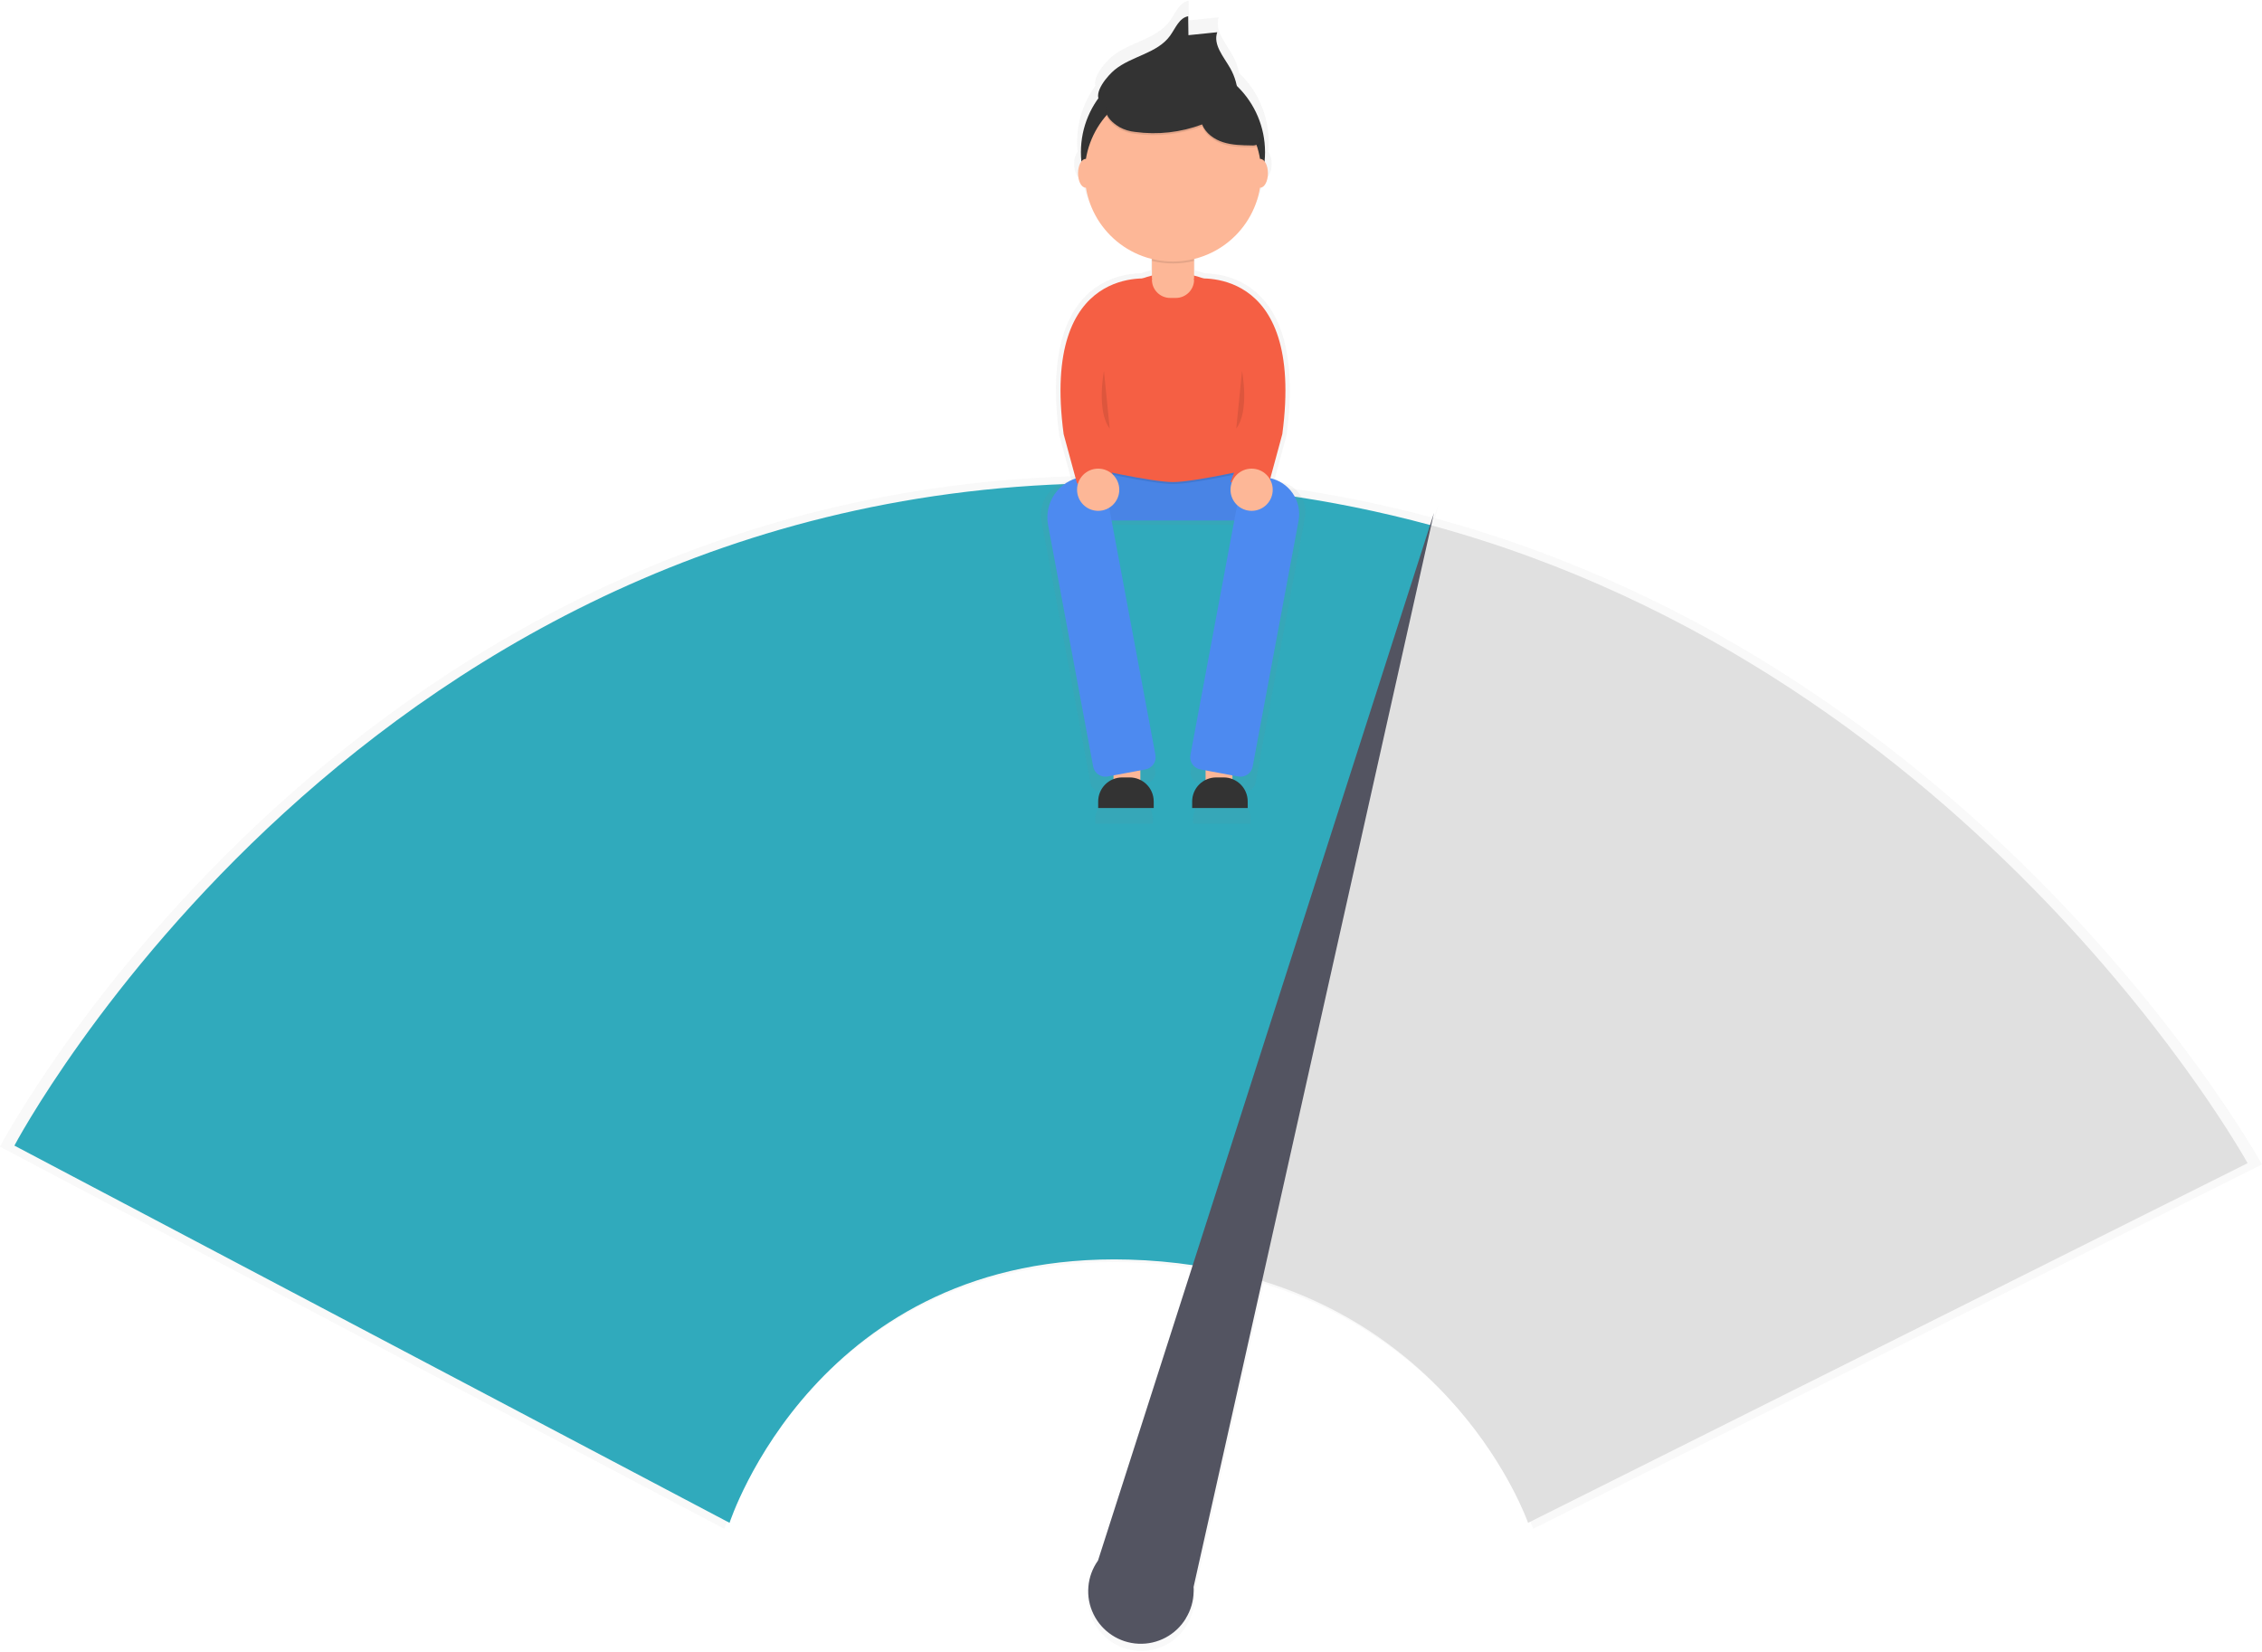 <?xml version="1.0" encoding="UTF-8"?>
<svg width="942px" height="688px" viewBox="0 0 942 688" version="1.1" xmlns="http://www.w3.org/2000/svg" xmlns:xlink="http://www.w3.org/1999/xlink">
    <!-- Generator: Sketch 48.1 (47250) - http://www.bohemiancoding.com/sketch -->
    <title>determine</title>
    <desc>Created with Sketch.</desc>
    <defs>
        <linearGradient x1="60000%" y1="82436%" x2="60000%" y2="33487%" id="linearGradient-1">
            <stop stop-color="#808080" stop-opacity="0.25" offset="0%"></stop>
            <stop stop-color="#808080" stop-opacity="0.12" offset="54%"></stop>
            <stop stop-color="#808080" stop-opacity="0.1" offset="100%"></stop>
        </linearGradient>
        <linearGradient x1="61759%" y1="47982%" x2="61759%" y2="13705%" id="linearGradient-2">
            <stop stop-color="#808080" stop-opacity="0.25" offset="0%"></stop>
            <stop stop-color="#808080" stop-opacity="0.12" offset="54%"></stop>
            <stop stop-color="#808080" stop-opacity="0.1" offset="100%"></stop>
        </linearGradient>
    </defs>
    <g id="Page-1" stroke="none" stroke-width="1" fill="none" fill-rule="evenodd">
        <g id="determine" fill-rule="nonzero">
            <rect id="Rectangle-path" fill="#E0E0E0" x="289.97" y="264.92" width="281.63" height="6.87" rx="2.98"></rect>
            <rect id="Rectangle-path" fill="#E0E0E0" x="289.97" y="285.53" width="281.63" height="6.87" rx="2.98"></rect>
            <rect id="Rectangle-path" fill="#E0E0E0" x="289.97" y="313" width="281.63" height="6.87" rx="2.98"></rect>
            <rect id="Rectangle-path" fill="#E0E0E0" x="289.97" y="333.61" width="212.94" height="6.87" rx="2.98"></rect>
            <g id="Group" opacity="0.5" transform="translate(0, 198)" fill="url(#linearGradient-1)">
                <path d="M597.64,17.88 L598.81,12.66 L597.17,17.76 C554.518,6.24 510.55,0.31 466.37,0.12 C148.05,-1.76 0,279.57 0,279.57 L301.66,438.73 C301.66,438.73 338.66,323.99 470.07,327.73 C479.109,327.976 488.125,328.764 497.07,330.09 L457.09,454.62 C452.438,461.241 451.757,469.869 455.313,477.138 C458.869,484.407 466.098,489.165 474.18,489.557 C482.263,489.948 489.918,485.911 494.16,479.02 L494.16,478.96 C496.235,475.588 497.364,471.719 497.43,467.76 C497.43,467.09 497.43,466.42 497.36,465.76 L526.26,336.62 C612.36,363.1 638.45,438.72 638.45,438.72 L942,286.97 C942,286.97 828,80.44 597.64,17.88 Z" id="Shape"></path>
            </g>
            <path d="M466.43,201.24 C152.17,199.41 6,477.13 6,477.13 L303.82,634.24 C303.82,634.24 340.36,520.96 470.09,524.61 C479.228,524.857 488.341,525.665 497.38,527.03 L596,218.78 C553.756,207.327 510.199,201.431 466.43,201.24 Z" id="Shape" fill="#30AABC"></path>
            <path d="M596,218.78 L497.38,527.06 C605,543.41 636.35,634.24 636.35,634.24 L936,484.44 C936,484.44 823.41,280.54 596,218.78 Z" id="Shape" fill="#E0E0E0"></path>
            <path d="M497.06,660.95 L597.18,213.62 L457.26,649.95 C452.592,656.484 451.87,665.048 455.38,672.271 C458.889,679.495 466.067,684.221 474.089,684.589 C482.111,684.958 489.693,680.911 493.85,674.04 L493.85,673.98 C495.898,670.653 497.013,666.836 497.08,662.93 C497.14,662.24 497.11,661.6 497.06,660.95 Z" id="Shape" fill="#535461"></path>
            <g id="Group" opacity="0.7" transform="translate(433, 0)" fill="url(#linearGradient-2)">
                <path d="M100.25,200.71 L97.63,200.22 L102.8,181.22 C110.94,120.22 80.19,114.03 68.66,113.82 C67.334,113.335 65.982,112.924 64.61,112.59 L64.61,105.39 C79.438,101.731 90.664,89.597 93.16,74.53 L93.26,74.53 C95.09,74.53 96.58,71.74 96.58,68.3 C96.652,66.477 96.144,64.677 95.13,63.16 C95.263,61.827 95.33,60.493 95.33,59.16 C95.337,48.28 90.88,37.873 83,30.37 C82.468,27.71 81.516,25.151 80.18,22.79 C77.35,17.79 72.64,12.61 74.56,7.2 L62.13,8.48 L62.01,0.29 C58.13,0.99 56.5,5.48 54.2,8.68 C48.66,16.38 37.55,17.45 30.2,23.45 C27.7,25.45 22.08,31.69 23.15,35.76 C18.213,42.551 15.559,50.734 15.57,59.13 C15.57,60.463 15.637,61.797 15.77,63.13 C14.756,64.647 14.248,66.447 14.32,68.27 C14.32,71.71 15.81,74.5 17.64,74.5 L17.74,74.5 C20.236,89.567 31.462,101.701 46.29,105.36 L46.29,112.56 C44.918,112.894 43.566,113.305 42.24,113.79 C30.71,114 -0.04,120.15 8.1,181.19 L13.27,200.19 L12.04,200.42 C8.345,201.109 5.076,203.238 2.951,206.338 C0.827,209.438 0.02,213.256 0.71,216.95 L21.14,326.14 C21.575,328.467 23.812,330.002 26.14,329.57 L29.73,328.9 L29.73,331.02 C25.666,333.028 23.093,337.167 23.09,341.7 L23.09,343.05 L47.17,343.05 L47.17,341.7 C47.168,337.505 44.962,333.62 41.36,331.47 L41.36,326.72 L44.64,326.11 C46.967,325.675 48.502,323.438 48.07,321.11 L28.93,218.53 L82,218.53 L62.88,321.12 C62.448,323.448 63.983,325.685 66.31,326.12 L69.59,326.73 L69.59,331.48 C65.988,333.63 63.782,337.515 63.78,341.71 L63.78,343.06 L87.86,343.06 L87.86,341.71 C87.857,337.177 85.284,333.038 81.22,331.03 L81.22,328.91 L84.81,329.58 C87.138,330.012 89.375,328.477 89.81,326.15 L110.45,215.59 C111.072,212.264 110.347,208.827 108.434,206.036 C106.521,203.245 103.577,201.329 100.25,200.71 Z" id="Shape"></path>
            </g>
            <rect id="Rectangle-path" fill="#FDB797" x="463.72" y="315" width="11.18" height="15.18"></rect>
            <rect id="Rectangle-path" fill="#FDB797" x="502.06" y="315" width="11.18" height="15.18"></rect>
            <rect id="Rectangle-path" fill="#4D8AF0" x="451.74" y="190.4" width="73.49" height="26.36"></rect>
            <g id="Group" opacity="0.05" transform="translate(451, 190)" fill="#000000">
                <rect id="Rectangle-path" x="0.74" y="0.4" width="73.49" height="26.36"></rect>
            </g>
            <path d="M451.74,195.19 C451.74,195.19 479.16,201.58 488.48,201.58 C497.8,201.58 525.22,195.19 525.22,195.19 L525.22,191.19 L451.74,191.19 L451.74,195.19 Z" id="Shape" fill="#000000" opacity="0.1"></path>
            <path d="M525.22,194.39 C525.22,194.39 497.8,200.78 488.48,200.78 C479.16,200.78 451.74,194.39 451.74,194.39 L451.74,150.46 C451.74,130.169 468.189,113.72 488.48,113.72 C508.771,113.72 525.22,130.169 525.22,150.46 L525.22,194.39 Z" id="Shape" fill="#F55F44"></path>
            <path d="M479.7,95.34 L497.27,95.34 L497.27,116.48 C497.27,120.683 493.863,124.09 489.66,124.09 L487.32,124.09 C483.117,124.09 479.71,120.683 479.71,116.48 L479.71,95.34 L479.7,95.34 Z" id="Shape" fill="#FDB797"></path>
            <path d="M477,320.46 L461.25,323.4 C458.455,323.905 455.776,322.061 455.25,319.27 L436.47,218.63 C435.637,214.181 436.606,209.583 439.165,205.849 C441.723,202.115 445.66,199.55 450.11,198.72 L454.17,197.96 C456.965,197.455 459.644,199.299 460.17,202.09 L481.17,314.42 C481.424,315.775 481.126,317.174 480.343,318.308 C479.56,319.442 478.356,320.217 477,320.46 Z" id="Shape" fill="#4D8AF0"></path>
            <path d="M499.92,320.46 L515.67,323.4 C518.465,323.905 521.144,322.061 521.67,319.27 L540.77,216.95 C542.322,208.614 536.825,200.597 528.49,199.04 L522.75,197.97 C519.955,197.465 517.276,199.309 516.75,202.1 L495.75,314.43 C495.499,315.783 495.799,317.18 496.581,318.312 C497.364,319.444 498.566,320.217 499.92,320.46 Z" id="Shape" fill="#4D8AF0"></path>
            <path d="M479.7,108.66 C485.471,110.08 491.499,110.08 497.27,108.66 L497.27,96.14 L479.7,96.14 L479.7,108.66 Z" id="Shape" fill="#000000" opacity="0.1"></path>
            <circle id="Oval" fill="#333333" cx="488.48" cy="63.39" r="38.34"></circle>
            <circle id="Oval" fill="#FDB797" cx="488.48" cy="72.18" r="36.74"></circle>
            <path d="M464.22,29.06 C471.29,23.29 481.98,22.26 487.3,14.85 C489.51,11.77 491.08,7.44 494.81,6.77 L494.92,14.65 L506.92,13.42 C505.07,18.62 509.6,23.62 512.33,28.42 C514.336,31.967 515.432,35.956 515.52,40.03 C511.37,42.52 506.22,39.8 501.6,38.35 C496.98,36.9 492.33,36.79 487.6,36.66 C485.186,36.492 482.761,36.626 480.38,37.06 C478.32,37.613 476.312,38.346 474.38,39.25 C471.2,40.58 461.15,45.61 458.2,42.37 C454.88,38.7 461.49,31.29 464.22,29.06 Z" id="Shape" fill="#333333"></path>
            <path d="M466.22,53.75 C468.228,54.852 470.44,55.532 472.72,55.75 C482.132,57.037 491.717,55.962 500.61,52.62 C502.07,56.31 505.61,58.85 509.4,60.05 C513.19,61.25 517.21,61.31 521.18,61.37 C522.052,61.468 522.934,61.301 523.71,60.89 C525.48,59.7 524.62,56.96 523.59,55.1 L518.47,45.82 C516.96,43.08 515.4,40.28 513.06,38.21 C510.12,35.61 506.22,34.39 502.38,33.62 C493.292,31.81 483.908,32.122 474.96,34.53 C465.39,37.06 453.1,45.81 466.22,53.75 Z" id="Shape" fill="#000000" opacity="0.1"></path>
            <path d="M466.22,52.95 C468.228,54.052 470.44,54.732 472.72,54.95 C482.132,56.237 491.717,55.162 500.61,51.82 C502.07,55.51 505.61,58.05 509.4,59.25 C513.19,60.45 517.21,60.51 521.18,60.57 C522.052,60.668 522.934,60.501 523.71,60.09 C525.48,58.9 524.62,56.16 523.59,54.3 L518.47,45.02 C516.96,42.28 515.4,39.48 513.06,37.41 C510.12,34.81 506.22,33.59 502.38,32.82 C493.292,31.01 483.908,31.322 474.96,33.73 C465.39,36.24 453.1,45.02 466.22,52.95 Z" id="Shape" fill="#333333"></path>
            <ellipse id="Oval" fill="#FDB797" cx="524.83" cy="72.18" rx="3.2" ry="5.99"></ellipse>
            <ellipse id="Oval" fill="#FDB797" cx="452.14" cy="72.18" rx="3.2" ry="5.99"></ellipse>
            <path d="M479.84,116.16 C479.84,116.16 433.36,108.92 442.95,180.81 L448.54,201.42 L464.54,200.78 C464.54,200.78 454.16,176.78 460.54,160.84 C466.92,144.9 479.84,116.16 479.84,116.16 Z" id="Shape" fill="#F55F44"></path>
            <path d="M497.12,116.16 C497.12,116.16 543.6,108.92 534.01,180.81 L528.42,201.42 L512.42,200.78 C512.42,200.78 522.8,176.78 516.42,160.84 C510.04,144.9 497.12,116.16 497.12,116.16 Z" id="Shape" fill="#F55F44"></path>
            <circle id="Oval" fill="#FDB797" cx="457.33" cy="203.97" r="8.79"></circle>
            <circle id="Oval" fill="#FDB797" cx="521.23" cy="203.97" r="8.79"></circle>
            <path d="M467.37,323.79 L470.46,323.79 C475.983,323.79 480.46,328.267 480.46,333.79 L480.46,336.53 L457.33,336.53 L457.33,333.79 C457.33,331.131 458.389,328.581 460.273,326.705 C462.157,324.828 464.711,323.779 467.37,323.79 Z" id="Shape" fill="#333333"></path>
            <path d="M506.51,323.79 L509.6,323.79 C515.123,323.79 519.6,328.267 519.6,333.79 L519.6,336.53 L496.47,336.53 L496.47,333.79 C496.47,331.131 497.529,328.581 499.413,326.705 C501.297,324.828 503.851,323.779 506.51,323.79 Z" id="Shape" fill="#333333"></path>
            <path d="M459.73,154.45 C459.73,154.45 456.53,171.22 462.13,178.45" id="Shape" fill="#000000" opacity="0.1"></path>
            <path d="M517.24,154.45 C517.24,154.45 520.44,171.22 514.84,178.45" id="Shape" fill="#000000" opacity="0.1"></path>
        </g>
    </g>
</svg>